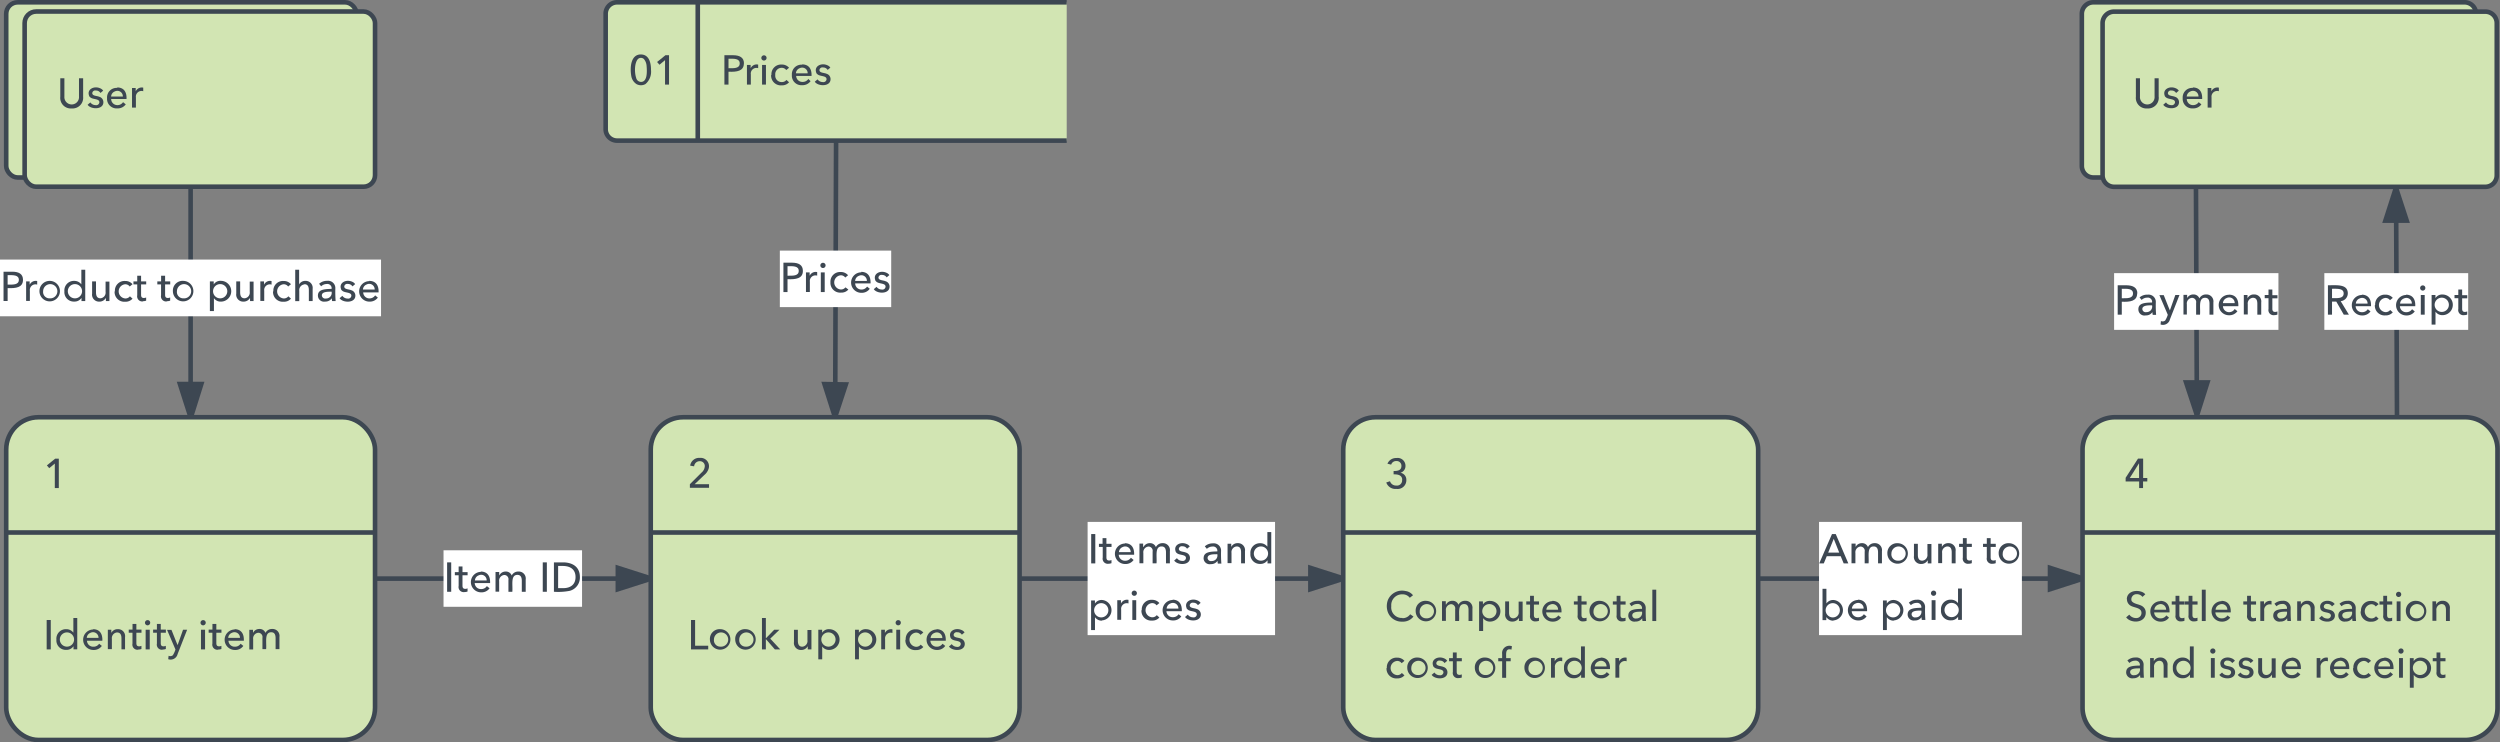 <svg id="Layer_1" data-name="Layer 1" xmlns="http://www.w3.org/2000/svg" viewBox="0 0 488.02 144.9"><rect x="0" y="0" width="488.02" height="144.9" fill="#808080" stroke="none"/><defs><style>.cls-1{fill:#d2e5b3;}.cls-2{fill:none;stroke:#3d4752;stroke-miterlimit:10;stroke-width:0.9px;}.cls-3{fill:#3d4752;}.cls-4{fill:#fff;}</style></defs><title>data-flow-diagram-1</title><rect class="cls-1" x="1.21" y="0.45" width="68.4" height="34.2" rx="2.25" ry="2.25"/><rect class="cls-2" x="1.21" y="0.45" width="68.4" height="34.2" rx="2.25" ry="2.25"/><rect class="cls-1" x="4.81" y="2.25" width="68.4" height="34.2" rx="2.25" ry="2.25"/><rect class="cls-2" x="4.81" y="2.25" width="68.4" height="34.2" rx="2.25" ry="2.25"/><path class="cls-3" d="M19,21.38a2.08,2.08,0,0,1-2.23,2.27,2.06,2.06,0,0,1-2.23-2.27V17.76h0.8v3.56a1.43,1.43,0,1,0,2.85,0V17.76H19v3.61" transform="translate(-2.77 -2.48)"/><path class="cls-3" d="M20.17,21.18c-0.5-1.26.95-2,2.14-1.47a1.3,1.3,0,0,1,.6.47l-0.53.45a1,1,0,0,0-.89-0.48,0.58,0.58,0,0,0-.71.5c0,0.59.92,0.51,1.39,0.73a1.08,1.08,0,0,1,.78,1c0.06,1.56-2.45,1.51-3.08.55l0.54-.46a1.24,1.24,0,0,0,1,.53,0.62,0.62,0,0,0,.76-0.56c0-.73-1.27-0.51-1.76-0.95a0.84,0.84,0,0,1-.26-0.3" transform="translate(-2.77 -2.48)"/><path class="cls-3" d="M25.63,19.55c1.3,0,1.9.87,1.84,2.25h-3A1.2,1.2,0,0,0,25.67,23a1.28,1.28,0,0,0,1.12-.58l0.53,0.43a1.92,1.92,0,0,1-1.65.79,1.86,1.86,0,0,1-2-2,1.86,1.86,0,0,1,2-2m1.08,1.68a1.07,1.07,0,0,0-1.54-1,1.12,1.12,0,0,0-.75,1h2.28Z" transform="translate(-2.77 -2.48)"/><path class="cls-3" d="M28.54,23.5c0-1.28,0-2.61,0-3.84h0.72c0,0.16,0,.48,0,0.65h0a1.3,1.3,0,0,1,1.47-.72l0,0.7a1.1,1.1,0,0,0-1.43,1.19v2H28.54" transform="translate(-2.77 -2.48)"/><line class="cls-2" x1="37.21" y1="36.45" x2="37.21" y2="81.45"/><path class="cls-3" d="M40.43,38.93h0Z" transform="translate(-2.77 -2.48)"/><polygon class="cls-3" points="37.22 81.45 35.15 75.02 39.28 75.02 37.22 81.45"/><path class="cls-3" d="M38.5,77.95L40,82.49l1.49-4.54h-3Zm2,6h-1L37.28,77h5.4Z" transform="translate(-2.77 -2.48)"/><rect class="cls-4" y="50.67" width="74.38" height="11.07"/><path class="cls-3" d="M6.45,57.11c0-1-1.15-.92-2.19-0.92v1.85c1,0,2.19.09,2.19-.94m0.81,0c0,1.51-1.39,1.69-3,1.62v2.52H3.46V55.52H5.21C6.4,55.53,7.26,55.93,7.26,57.11Z" transform="translate(-2.77 -2.48)"/><path class="cls-3" d="M7.87,61.25c0-1.28,0-2.61,0-3.84H8.56c0,0.16,0,.48,0,0.65h0a1.3,1.3,0,0,1,1.47-.72l0,0.7a1.1,1.1,0,0,0-1.43,1.19v2H7.87" transform="translate(-2.77 -2.48)"/><path class="cls-3" d="M12.47,60.72a1.39,1.39,0,1,0-1.28-1.39,1.24,1.24,0,0,0,1.28,1.39m0-3.41a2,2,0,1,1,0,4A2,2,0,1,1,12.47,57.31Z" transform="translate(-2.77 -2.48)"/><path class="cls-3" d="M17.4,57.94a1.39,1.39,0,0,0,0,2.78,1.39,1.39,0,0,0,0-2.78m-0.14-.63a1.7,1.7,0,0,1,1.39.68V55.13h0.76v6.12H18.67a3.73,3.73,0,0,0,0-.61,1.6,1.6,0,0,1-1.39.71,1.84,1.84,0,0,1-1.94-2A1.86,1.86,0,0,1,17.26,57.31Z" transform="translate(-2.77 -2.48)"/><path class="cls-3" d="M24.13,57.41c0,1.28,0,2.61,0,3.84H23.44c0-.16,0-0.49,0-0.63a1.41,1.41,0,0,1-1.26.74,1.36,1.36,0,0,1-1.43-1.56V57.41h0.76v2.12c0,0.68.19,1.18,0.87,1.18a1.11,1.11,0,0,0,1-1.26v-2h0.76" transform="translate(-2.77 -2.48)"/><path class="cls-3" d="M25.2,59.33a1.88,1.88,0,0,1,2-2,1.82,1.82,0,0,1,1.44.63l-0.55.45a1.05,1.05,0,0,0-.88-0.44,1.39,1.39,0,0,0,0,2.77,1.1,1.1,0,0,0,.92-0.42l0.51,0.46a1.77,1.77,0,0,1-1.43.6,1.9,1.9,0,0,1-2.07-2" transform="translate(-2.77 -2.48)"/><path class="cls-3" d="M30.68,61.32a1,1,0,0,1-1.12-1.2V58H28.82V57.41h0.74v-1.1h0.75v1.1h1V58h-1v2c0,0.44.13,0.64,0.54,0.65a1.09,1.09,0,0,0,.45-0.1l0,0.62a1.94,1.94,0,0,1-.65.11" transform="translate(-2.77 -2.48)"/><path class="cls-3" d="M35.33,61.32a1,1,0,0,1-1.12-1.2V58H33.48V57.41h0.74v-1.1H35v1.1h1V58H35v2c0,0.44.13,0.64,0.54,0.65a1.09,1.09,0,0,0,.45-0.1l0,0.62a1.94,1.94,0,0,1-.65.11" transform="translate(-2.77 -2.48)"/><path class="cls-3" d="M38.59,60.72a1.39,1.39,0,1,0-1.28-1.39,1.24,1.24,0,0,0,1.28,1.39m0-3.41a2,2,0,1,1-2.07,2A1.9,1.9,0,0,1,38.59,57.31Z" transform="translate(-2.77 -2.48)"/><path class="cls-3" d="M45.75,60.72a1.39,1.39,0,0,0,0-2.78,1.39,1.39,0,0,0,0,2.78m0.13,0.64a1.59,1.59,0,0,1-1.35-.68h0V63.2H43.74V57.41h0.75V58h0a1.54,1.54,0,0,1,1.39-.7A2,2,0,0,1,45.88,61.36Z" transform="translate(-2.77 -2.48)"/><path class="cls-3" d="M52.27,57.41c0,1.28,0,2.61,0,3.84H51.58c0-.16,0-0.49,0-0.63a1.41,1.41,0,0,1-1.26.74,1.36,1.36,0,0,1-1.43-1.56V57.41h0.76v2.12c0,0.68.19,1.18,0.87,1.18a1.11,1.11,0,0,0,1-1.26v-2h0.76" transform="translate(-2.77 -2.48)"/><path class="cls-3" d="M53.59,61.25c0-1.28,0-2.61,0-3.84h0.72c0,0.16,0,.48,0,0.65h0a1.3,1.3,0,0,1,1.47-.72l0,0.7a1.1,1.1,0,0,0-1.43,1.19v2H53.59" transform="translate(-2.77 -2.48)"/><path class="cls-3" d="M56.13,59.33a1.88,1.88,0,0,1,2-2,1.82,1.82,0,0,1,1.44.63l-0.55.45a1.05,1.05,0,0,0-.88-0.44,1.39,1.39,0,0,0,0,2.77,1.1,1.1,0,0,0,.92-0.42l0.51,0.46a1.77,1.77,0,0,1-1.43.6,1.9,1.9,0,0,1-2.07-2" transform="translate(-2.77 -2.48)"/><path class="cls-3" d="M62.19,58a1.12,1.12,0,0,0-1,1.26v2H60.4V55.13h0.76c0,0.95,0,1.94,0,2.87a1.35,1.35,0,0,1,1.21-.69,1.37,1.37,0,0,1,1.43,1.56v2.38H63.06V59.13c0-.67-0.19-1.17-0.87-1.17" transform="translate(-2.77 -2.48)"/><path class="cls-3" d="M66.39,60.75a1.09,1.09,0,0,0,1.11-1.33c-0.83,0-1.9,0-1.9.73a0.65,0.65,0,0,0,.79.6m-1.56-.58c0-1.24,1.4-1.26,2.67-1.3a0.83,0.83,0,0,0-.95-0.95,1.6,1.6,0,0,0-1.09.45l-0.4-.49a2.26,2.26,0,0,1,1.57-.58,1.42,1.42,0,0,1,1.6,1.51,23.93,23.93,0,0,0,.06,2.44H67.6a2.56,2.56,0,0,1-.06-0.55h0a1.47,1.47,0,0,1-1.29.65A1.19,1.19,0,0,1,64.83,60.17Z" transform="translate(-2.77 -2.48)"/><path class="cls-3" d="M69.36,58.94c-0.5-1.26.95-2,2.14-1.47a1.3,1.3,0,0,1,.6.47l-0.53.45a1,1,0,0,0-.89-0.48,0.58,0.58,0,0,0-.71.5c0,0.59.92,0.51,1.39,0.73a1.08,1.08,0,0,1,.78,1c0.06,1.56-2.45,1.51-3.08.55l0.54-.46a1.24,1.24,0,0,0,1,.53,0.62,0.62,0,0,0,.76-0.56c0-.73-1.27-0.51-1.76-0.95a0.84,0.84,0,0,1-.26-0.3" transform="translate(-2.77 -2.48)"/><path class="cls-3" d="M74.83,57.31c1.3,0,1.9.87,1.84,2.25h-3a1.2,1.2,0,0,0,1.25,1.17A1.28,1.28,0,0,0,76,60.14l0.53,0.43a1.92,1.92,0,0,1-1.65.79,2,2,0,0,1,0-4M75.91,59a1.07,1.07,0,0,0-1.54-1,1.12,1.12,0,0,0-.75,1h2.28Z" transform="translate(-2.77 -2.48)"/><rect class="cls-1" x="1.21" y="81.45" width="72" height="63" rx="6.3" ry="6.3"/><rect class="cls-2" x="1.21" y="81.45" width="72" height="63" rx="6.3" ry="6.3"/><line class="cls-2" x1="1.21" y1="103.95" x2="73.21" y2="103.95"/><polyline class="cls-3" points="11.48 95.27 10.7 95.27 10.7 92.88 10.7 90.49 9.61 91.39 9.15 90.85 10.78 89.53 11.48 89.53 11.48 92.4 11.48 95.27"/><polyline class="cls-3" points="9.91 126.77 9.11 126.77 9.11 123.9 9.11 121.03 9.91 121.03 9.91 123.9 9.91 126.77"/><path class="cls-3" d="M15.84,125.93a1.39,1.39,0,0,0,0,2.78,1.39,1.39,0,0,0,0-2.78m-0.14-.63a1.7,1.7,0,0,1,1.39.68v-2.86h0.76v6.12H17.11a3.73,3.73,0,0,0,0-.61,1.6,1.6,0,0,1-1.39.71,1.84,1.84,0,0,1-1.94-2A1.86,1.86,0,0,1,15.7,125.3Z" transform="translate(-2.77 -2.48)"/><path class="cls-3" d="M20.91,125.3c1.3,0,1.9.87,1.84,2.25h-3a1.2,1.2,0,0,0,1.25,1.17,1.28,1.28,0,0,0,1.12-.58l0.53,0.43a1.92,1.92,0,0,1-1.65.79,2,2,0,0,1,0-4M22,127a1.07,1.07,0,0,0-1.54-1,1.12,1.12,0,0,0-.75,1H22Z" transform="translate(-2.77 -2.48)"/><path class="cls-3" d="M23.82,129.25c0-1.28,0-2.61,0-3.84H24.5c0,0.16,0,.45,0,0.63h0a1.34,1.34,0,0,1,1.25-.74,1.36,1.36,0,0,1,1.43,1.56v2.38H26.48v-2.13c0-.68-0.19-1.17-0.87-1.17a1.11,1.11,0,0,0-1,1.26v2H23.82" transform="translate(-2.77 -2.48)"/><path class="cls-3" d="M29.75,129.31a1,1,0,0,1-1.12-1.2V126H27.9v-0.62h0.74v-1.1h0.75v1.1h1V126h-1v2c0,0.44.13,0.64,0.54,0.65a1.09,1.09,0,0,0,.45-0.1l0,0.62a1.94,1.94,0,0,1-.65.11" transform="translate(-2.77 -2.48)"/><path class="cls-3" d="M31.58,123.53a0.5,0.5,0,0,1,.51.49,0.51,0.51,0,1,1-.51-0.49M32,129.25H31.2v-3.84H32v3.84Z" transform="translate(-2.77 -2.48)"/><path class="cls-3" d="M34.52,129.31a1,1,0,0,1-1.12-1.2V126H32.66v-0.62H33.4v-1.1h0.75v1.1h1V126h-1v2c0,0.44.13,0.64,0.54,0.65a1.09,1.09,0,0,0,.45-0.1l0,0.62a1.94,1.94,0,0,1-.65.11" transform="translate(-2.77 -2.48)"/><path class="cls-3" d="M36.23,125.41c0.41,1,.78,2,1.21,3l1.06-3H39.3l-1.86,4.75a1.4,1.4,0,0,1-1.83,1l0.07-.67a0.79,0.79,0,0,0,.83-0.1,4.73,4.73,0,0,0,.51-1.12l-1.64-3.84h0.85" transform="translate(-2.77 -2.48)"/><path class="cls-3" d="M42.42,123.53a0.5,0.5,0,0,1,.51.49,0.51,0.51,0,1,1-.51-0.49m0.38,5.72H42v-3.84H42.8v3.84Z" transform="translate(-2.77 -2.48)"/><path class="cls-3" d="M45.35,129.31a1,1,0,0,1-1.12-1.2V126H43.5v-0.62h0.74v-1.1H45v1.1h1V126H45v2c0,0.44.13,0.64,0.54,0.65a1.09,1.09,0,0,0,.45-0.1l0,0.62a1.94,1.94,0,0,1-.65.11" transform="translate(-2.77 -2.48)"/><path class="cls-3" d="M48.53,125.3c1.3,0,1.9.87,1.84,2.25h-3a1.2,1.2,0,0,0,1.25,1.17,1.28,1.28,0,0,0,1.12-.58l0.53,0.43a1.92,1.92,0,0,1-1.65.79,2,2,0,0,1,0-4M49.61,127a1.07,1.07,0,0,0-1.54-1,1.12,1.12,0,0,0-.75,1h2.28Z" transform="translate(-2.77 -2.48)"/><path class="cls-3" d="M52.18,126a1.34,1.34,0,0,1,1.22-.74,1.2,1.2,0,0,1,1.19.77,1.41,1.41,0,0,1,1.3-.77,1.36,1.36,0,0,1,1.43,1.56v2.38H56.57v-2.13c0-.66-0.19-1.17-0.85-1.17-1.39,0-.87,2-1,3.3H54V127a0.83,0.83,0,0,0-.81-1,1.11,1.11,0,0,0-1,1.26v2H51.44c0-1.28,0-2.61,0-3.84h0.72c0,0.16,0,.45,0,0.63h0" transform="translate(-2.77 -2.48)"/><line class="cls-2" x1="73.21" y1="112.95" x2="127.03" y2="112.95"/><polygon class="cls-3" points="73.22 113.4 73.22 113.4 73.22 112.5 73.22 113.4"/><polygon class="cls-3" points="127.03 112.95 120.6 115.02 120.6 110.88 127.03 112.95"/><path class="cls-3" d="M123.82,116.92l4.5-1.49-4.5-1.48v3Zm6-2v1l-6.89,2.2v-5.4Z" transform="translate(-2.77 -2.48)"/><rect class="cls-4" x="86.58" y="107.42" width="27.04" height="11.03"/><polyline class="cls-3" points="88.08 115.52 87.28 115.52 87.28 112.65 87.28 109.78 88.08 109.78 88.08 112.65 88.08 115.52"/><path class="cls-3" d="M93.42,118.06a1,1,0,0,1-1.12-1.2v-2.08H91.56v-0.62H92.3v-1.1h0.75v1.1h1v0.62h-1v2c0,0.44.13,0.64,0.54,0.65a1.09,1.09,0,0,0,.45-0.1l0,0.62a1.94,1.94,0,0,1-.65.11" transform="translate(-2.77 -2.48)"/><path class="cls-3" d="M96.6,114.05c1.3,0,1.9.87,1.84,2.25h-3a1.2,1.2,0,0,0,1.25,1.17,1.28,1.28,0,0,0,1.12-.58l0.53,0.43a1.92,1.92,0,0,1-1.65.79,2,2,0,0,1,0-4m1.08,1.68a1.07,1.07,0,0,0-1.54-1,1.12,1.12,0,0,0-.75,1h2.28Z" transform="translate(-2.77 -2.48)"/><path class="cls-3" d="M100.25,114.79a1.34,1.34,0,0,1,1.22-.74,1.2,1.2,0,0,1,1.19.77,1.41,1.41,0,0,1,1.3-.77,1.36,1.36,0,0,1,1.43,1.56V118h-0.76v-2.13c0-.66-0.19-1.17-0.85-1.17-1.39,0-.87,2-1,3.3h-0.76v-2.28a0.83,0.83,0,0,0-.81-1,1.11,1.11,0,0,0-1,1.26v2H99.5c0-1.28,0-2.61,0-3.84h0.72c0,0.16,0,.45,0,0.63h0" transform="translate(-2.77 -2.48)"/><polyline class="cls-3" points="106.75 115.52 105.95 115.52 105.95 112.65 105.95 109.78 106.75 109.78 106.75 112.65 106.75 115.52"/><path class="cls-3" d="M115.12,115.13c0-1.46-.95-2.13-2.4-2.17h-1v4.33h1c1.44,0,2.4-.72,2.4-2.16m-2.24-2.87c1.84,0.09,3.09,1,3.09,2.87a2.67,2.67,0,0,1-2,2.69,12,12,0,0,1-3.07.18v-5.73h2Z" transform="translate(-2.77 -2.48)"/><rect class="cls-1" x="127.03" y="81.45" width="72" height="63" rx="6.3" ry="6.3"/><rect class="cls-2" x="127.03" y="81.45" width="72" height="63" rx="6.3" ry="6.3"/><line class="cls-2" x1="127.03" y1="103.95" x2="199.03" y2="103.95"/><path class="cls-3" d="M139.34,91.87A1.63,1.63,0,0,1,141.09,94a2.64,2.64,0,0,1-.85,1.22L138.37,97h2.81v0.7h-3.74V97l2.28-2.27a1.75,1.75,0,0,0,.63-1.22,0.94,0.94,0,0,0-1-1,1.08,1.08,0,0,0-1.08,1l-0.77-.13a1.76,1.76,0,0,1,1.85-1.52" transform="translate(-2.77 -2.48)"/><polyline class="cls-3" points="135.69 126.05 138.25 126.05 138.25 126.41 138.25 126.77 134.89 126.77 134.89 123.9 134.89 121.03 135.69 121.03 135.69 123.54 135.69 126.05"/><path class="cls-3" d="M143.42,128.71a1.39,1.39,0,1,0-1.28-1.39,1.24,1.24,0,0,0,1.28,1.39m0-3.41a2,2,0,1,1-2.07,2A1.9,1.9,0,0,1,143.42,125.3Z" transform="translate(-2.77 -2.48)"/><path class="cls-3" d="M148.36,128.71a1.39,1.39,0,1,0-1.28-1.39,1.24,1.24,0,0,0,1.28,1.39m0-3.41a2,2,0,1,1-2.07,2A1.9,1.9,0,0,1,148.36,125.3Z" transform="translate(-2.77 -2.48)"/><polyline class="cls-3" points="149.5 124.59 149.52 124.59 151.13 122.93 152.16 122.93 150.36 124.67 152.31 126.77 151.26 126.77 149.52 124.77 149.5 124.77 149.5 125.77 149.5 126.77 148.74 126.77 148.74 123.7 148.74 120.64 149.5 120.64 149.5 122.62 149.5 124.59"/><path class="cls-3" d="M161.17,125.41c0,1.28,0,2.61,0,3.84h-0.72c0-.16,0-0.49,0-0.63a1.41,1.41,0,0,1-1.26.74,1.36,1.36,0,0,1-1.43-1.56v-2.38h0.76v2.12c0,0.68.19,1.18,0.87,1.18a1.11,1.11,0,0,0,1-1.26v-2h0.76" transform="translate(-2.77 -2.48)"/><path class="cls-3" d="M164.49,128.71a1.39,1.39,0,0,0,0-2.78,1.39,1.39,0,0,0,0,2.78m0.13,0.64a1.59,1.59,0,0,1-1.35-.68h0v2.52h-0.76v-5.78h0.75V126h0a1.54,1.54,0,0,1,1.39-.7A2,2,0,0,1,164.62,129.35Z" transform="translate(-2.77 -2.48)"/><path class="cls-3" d="M171.66,128.71a1.39,1.39,0,0,0,0-2.78,1.39,1.39,0,0,0,0,2.78m0.13,0.64a1.59,1.59,0,0,1-1.35-.68h0v2.52h-0.76v-5.78h0.75V126h0a1.54,1.54,0,0,1,1.39-.7A2,2,0,0,1,171.79,129.35Z" transform="translate(-2.77 -2.48)"/><path class="cls-3" d="M174.79,129.25c0-1.28,0-2.61,0-3.84h0.72c0,0.16,0,.48,0,0.65h0a1.3,1.3,0,0,1,1.47-.72l0,0.7a1.1,1.1,0,0,0-1.43,1.19v2h-0.76" transform="translate(-2.77 -2.48)"/><path class="cls-3" d="M178.11,123.53a0.5,0.5,0,0,1,.51.49,0.51,0.51,0,1,1-.51-0.49m0.38,5.72h-0.76v-3.84h0.76v3.84Z" transform="translate(-2.77 -2.48)"/><path class="cls-3" d="M179.57,127.33a1.88,1.88,0,0,1,2-2,1.82,1.82,0,0,1,1.44.63l-0.55.45a1.05,1.05,0,0,0-.88-0.44,1.39,1.39,0,0,0,0,2.77,1.1,1.1,0,0,0,.92-0.42l0.51,0.46a1.77,1.77,0,0,1-1.43.6,1.9,1.9,0,0,1-2.07-2" transform="translate(-2.77 -2.48)"/><path class="cls-3" d="M185.55,125.3c1.3,0,1.9.87,1.84,2.25h-3a1.2,1.2,0,0,0,1.25,1.17,1.28,1.28,0,0,0,1.12-.58l0.53,0.43a1.92,1.92,0,0,1-1.65.79,2,2,0,0,1,0-4m1.08,1.68a1.07,1.07,0,0,0-1.54-1,1.12,1.12,0,0,0-.75,1h2.28Z" transform="translate(-2.77 -2.48)"/><path class="cls-3" d="M188.32,126.93c-0.5-1.26.95-2,2.14-1.47a1.3,1.3,0,0,1,.6.47l-0.53.45a1,1,0,0,0-.89-0.48,0.58,0.58,0,0,0-.71.5c0,0.59.92,0.51,1.39,0.73a1.08,1.08,0,0,1,.78,1c0.06,1.56-2.45,1.51-3.08.55l0.54-.46a1.24,1.24,0,0,0,1,.53,0.62,0.62,0,0,0,.76-0.56c0-.73-1.27-0.51-1.76-0.95a0.84,0.84,0,0,1-.26-0.3" transform="translate(-2.77 -2.48)"/><line class="cls-2" x1="163.21" y1="27.45" x2="163.03" y2="81.45"/><path class="cls-3" d="M166.43,28.58v1.35h-0.9V28.58h0.9Zm0,1.35h0Z" transform="translate(-2.77 -2.48)"/><polygon class="cls-3" points="165.15 75.06 163.03 81.45 160.97 75.02 165.15 75.06"/><path class="cls-3" d="M165.8,82.49l1.48-4.54h-2.92Zm2.7-5.4-2.25,6.84h-0.95L163.1,77Z" transform="translate(-2.77 -2.48)"/><rect class="cls-4" x="152.23" y="48.92" width="21.74" height="11.03"/><path class="cls-3" d="M158.69,55.36c0-1-1.15-.92-2.19-0.92V56.3c1,0,2.19.09,2.19-.94m0.81,0c0,1.51-1.39,1.69-3,1.62V59.5h-0.8V53.76h1.75C158.64,53.78,159.5,54.18,159.5,55.36Z" transform="translate(-2.77 -2.48)"/><path class="cls-3" d="M160.1,59.5c0-1.28,0-2.61,0-3.84h0.72c0,0.16,0,.48,0,0.65h0a1.3,1.3,0,0,1,1.47-.72l0,0.7a1.1,1.1,0,0,0-1.43,1.19v2H160.1" transform="translate(-2.77 -2.48)"/><path class="cls-3" d="M163.42,53.78a0.5,0.5,0,0,1,.51.49,0.51,0.51,0,1,1-.51-0.49m0.38,5.72H163V55.66h0.76V59.5Z" transform="translate(-2.77 -2.48)"/><path class="cls-3" d="M164.88,57.58a1.88,1.88,0,0,1,2-2,1.82,1.82,0,0,1,1.44.63l-0.55.45a1.05,1.05,0,0,0-.88-0.44,1.39,1.39,0,0,0,0,2.77,1.1,1.1,0,0,0,.92-0.42L168.38,59a1.77,1.77,0,0,1-1.43.6,1.9,1.9,0,0,1-2.07-2" transform="translate(-2.77 -2.48)"/><path class="cls-3" d="M170.87,55.55c1.3,0,1.9.87,1.84,2.25h-3A1.2,1.2,0,0,0,170.91,59a1.28,1.28,0,0,0,1.12-.58l0.53,0.43a1.92,1.92,0,0,1-1.65.79,2,2,0,0,1,0-4m1.08,1.68a1.07,1.07,0,0,0-1.54-1,1.12,1.12,0,0,0-.75,1h2.28Z" transform="translate(-2.77 -2.48)"/><path class="cls-3" d="M173.64,57.18c-0.5-1.26.95-2,2.14-1.47a1.3,1.3,0,0,1,.6.47l-0.53.45a1,1,0,0,0-.89-0.48,0.58,0.58,0,0,0-.71.5c0,0.59.92,0.51,1.39,0.73a1.08,1.08,0,0,1,.78,1c0.06,1.56-2.45,1.51-3.08.55l0.54-.46a1.24,1.24,0,0,0,1,.53,0.62,0.62,0,0,0,.76-0.56c0-.73-1.27-0.51-1.76-0.95a0.84,0.84,0,0,1-.26-0.3" transform="translate(-2.77 -2.48)"/><path class="cls-1" d="M211,2.93H123.23A2.23,2.23,0,0,0,121,5.18v22.5a2.23,2.23,0,0,0,2.25,2.25H211" transform="translate(-2.77 -2.48)"/><path class="cls-2" d="M211,2.93H123.23A2.23,2.23,0,0,0,121,5.18v22.5a2.23,2.23,0,0,0,2.25,2.25H211" transform="translate(-2.77 -2.48)"/><line class="cls-2" x1="136.21" y1="0.45" x2="136.21" y2="27.45"/><path class="cls-3" d="M128.46,14a0.85,0.85,0,0,0-1.15,0c-0.68.71-.72,2.57-0.36,3.66a1,1,0,0,0,.94.81c1.22,0,1.21-1.83,1.1-3.13a2.3,2.3,0,0,0-.53-1.34M126,17.31c-0.32-1.88,0-4.2,1.85-4.2,1.53,0,2,1.43,2,3a3.17,3.17,0,0,1-1.08,2.78,1.79,1.79,0,0,1-1.76,0A2.3,2.3,0,0,1,126,17.31Z" transform="translate(-2.77 -2.48)"/><polyline class="cls-3" points="130.6 16.52 129.82 16.52 129.82 14.13 129.82 11.74 128.73 12.64 128.27 12.1 129.9 10.78 130.6 10.78 130.6 13.65 130.6 16.52"/><path class="cls-3" d="M147.17,14.86c0-1-1.15-.92-2.19-0.92V15.8c1,0,2.19.09,2.19-.94m0.81,0c0,1.51-1.39,1.69-3,1.62V19h-0.8V13.26h1.75C147.12,13.28,148,13.68,148,14.86Z" transform="translate(-2.77 -2.48)"/><path class="cls-3" d="M148.58,19c0-1.28,0-2.61,0-3.84h0.72c0,0.16,0,.48,0,0.65h0a1.3,1.3,0,0,1,1.47-.72l0,0.7A1.1,1.1,0,0,0,149.34,17v2h-0.76" transform="translate(-2.77 -2.48)"/><path class="cls-3" d="M151.9,13.28a0.5,0.5,0,0,1,.51.49,0.51,0.51,0,1,1-.51-0.49M152.29,19h-0.76V15.16h0.76V19Z" transform="translate(-2.77 -2.48)"/><path class="cls-3" d="M153.36,17.08a1.88,1.88,0,0,1,2-2,1.82,1.82,0,0,1,1.44.63l-0.55.45a1.05,1.05,0,0,0-.88-0.44,1.24,1.24,0,0,0-1.26,1.39,1.24,1.24,0,0,0,1.26,1.39,1.1,1.1,0,0,0,.92-0.42l0.51,0.46a1.77,1.77,0,0,1-1.43.6,1.9,1.9,0,0,1-2.07-2" transform="translate(-2.77 -2.48)"/><path class="cls-3" d="M159.35,15.05c1.3,0,1.9.87,1.84,2.25h-3a1.2,1.2,0,0,0,1.25,1.17,1.28,1.28,0,0,0,1.12-.58L161,18.32a1.92,1.92,0,0,1-1.65.79,1.86,1.86,0,0,1-2-2,1.86,1.86,0,0,1,2-2m1.08,1.68a1.07,1.07,0,0,0-1.54-1,1.12,1.12,0,0,0-.75,1h2.28Z" transform="translate(-2.77 -2.48)"/><path class="cls-3" d="M162.12,16.68c-0.5-1.26.95-2,2.14-1.47a1.3,1.3,0,0,1,.6.47l-0.53.45a1,1,0,0,0-.89-0.48,0.58,0.58,0,0,0-.71.5c0,0.59.92,0.51,1.39,0.73a1.08,1.08,0,0,1,.78,1c0.06,1.56-2.45,1.51-3.08.55l0.54-.46a1.24,1.24,0,0,0,1,.53,0.62,0.62,0,0,0,.76-0.56c0-.73-1.27-0.51-1.76-0.95a0.84,0.84,0,0,1-.26-0.3" transform="translate(-2.77 -2.48)"/><line class="cls-2" x1="199.03" y1="112.95" x2="262.21" y2="112.95"/><polygon class="cls-3" points="199.03 113.4 199.03 113.4 199.03 112.5 199.03 113.4"/><polygon class="cls-3" points="262.21 112.95 255.78 115.02 255.78 110.88 262.21 112.95"/><path class="cls-3" d="M259,116.92l4.54-1.49L259,113.95v3Zm6-2v1l-6.88,2.2v-5.4Z" transform="translate(-2.77 -2.48)"/><rect class="cls-4" x="212.31" y="101.88" width="36.59" height="22.1"/><polyline class="cls-3" points="213.81 109.98 213.01 109.98 213.01 107.11 213.01 104.25 213.81 104.25 213.81 107.11 213.81 109.98"/><path class="cls-3" d="M219.15,112.53a1,1,0,0,1-1.12-1.2v-2.08h-0.74v-0.62H218v-1.1h0.75v1.1h1v0.62h-1v2c0,0.44.13,0.64,0.54,0.65a1.09,1.09,0,0,0,.45-0.1l0,0.62a1.94,1.94,0,0,1-.65.11" transform="translate(-2.77 -2.48)"/><path class="cls-3" d="M222.32,108.52c1.3,0,1.9.87,1.84,2.25h-3a1.2,1.2,0,0,0,1.25,1.17,1.28,1.28,0,0,0,1.12-.58l0.53,0.43a1.92,1.92,0,0,1-1.65.79,2,2,0,0,1,0-4m1.08,1.68a1.07,1.07,0,0,0-1.54-1,1.12,1.12,0,0,0-.75,1h2.28Z" transform="translate(-2.77 -2.48)"/><path class="cls-3" d="M226,109.25a1.34,1.34,0,0,1,1.22-.74,1.2,1.2,0,0,1,1.19.77,1.41,1.41,0,0,1,1.3-.77,1.36,1.36,0,0,1,1.43,1.56v2.38h-0.76v-2.13c0-.66-0.19-1.17-0.85-1.17-1.39,0-.87,2-1,3.3h-0.76v-2.28a0.83,0.83,0,0,0-.81-1,1.11,1.11,0,0,0-1,1.26v2h-0.76c0-1.28,0-2.61,0-3.84h0.72c0,0.16,0,.45,0,0.63h0" transform="translate(-2.77 -2.48)"/><path class="cls-3" d="M232.28,110.15c-0.5-1.26.95-2,2.14-1.47a1.3,1.3,0,0,1,.6.47l-0.53.45a1,1,0,0,0-.89-0.48,0.58,0.58,0,0,0-.71.5c0,0.59.92,0.51,1.39,0.73a1.08,1.08,0,0,1,.78,1c0.06,1.56-2.45,1.51-3.08.55l0.54-.46a1.24,1.24,0,0,0,1,.53,0.62,0.62,0,0,0,.76-0.56c0-.73-1.27-0.51-1.76-0.95a0.84,0.84,0,0,1-.26-0.3" transform="translate(-2.77 -2.48)"/><path class="cls-3" d="M239.29,112a1.09,1.09,0,0,0,1.11-1.33c-0.83,0-1.9,0-1.9.73a0.65,0.65,0,0,0,.79.6m-1.56-.58c0-1.24,1.4-1.26,2.67-1.3a0.83,0.83,0,0,0-.95-0.95,1.6,1.6,0,0,0-1.09.45l-0.4-.49a2.26,2.26,0,0,1,1.57-.58,1.42,1.42,0,0,1,1.6,1.51,23.92,23.92,0,0,0,.06,2.44h-0.69a2.56,2.56,0,0,1-.06-0.55h0a1.47,1.47,0,0,1-1.29.65A1.19,1.19,0,0,1,237.72,111.38Z" transform="translate(-2.77 -2.48)"/><path class="cls-3" d="M242.4,112.46c0-1.28,0-2.61,0-3.84h0.72c0,0.16,0,.45,0,0.63h0a1.34,1.34,0,0,1,1.25-.74,1.36,1.36,0,0,1,1.43,1.56v2.38h-0.76v-2.13c0-.68-0.19-1.17-0.87-1.17a1.11,1.11,0,0,0-1,1.26v2H242.4" transform="translate(-2.77 -2.48)"/><path class="cls-3" d="M248.92,109.15a1.39,1.39,0,0,0,0,2.78,1.39,1.39,0,0,0,0-2.78m-0.14-.63a1.7,1.7,0,0,1,1.39.68v-2.86h0.76v6.12h-0.74a3.73,3.73,0,0,0,0-.61,1.6,1.6,0,0,1-1.39.71,1.84,1.84,0,0,1-1.94-2A1.86,1.86,0,0,1,248.78,108.52Z" transform="translate(-2.77 -2.48)"/><path class="cls-3" d="M217.74,123a1.39,1.39,0,0,0,0-2.78,1.39,1.39,0,0,0,0,2.78m0.13,0.64a1.59,1.59,0,0,1-1.35-.68h0v2.52h-0.76v-5.78h0.75v0.6h0a1.54,1.54,0,0,1,1.39-.7A2,2,0,0,1,217.87,123.59Z" transform="translate(-2.77 -2.48)"/><path class="cls-3" d="M220.87,123.49c0-1.28,0-2.61,0-3.84h0.72c0,0.16,0,.48,0,0.65h0a1.3,1.3,0,0,1,1.47-.72l0,0.7a1.1,1.1,0,0,0-1.43,1.19v2h-0.76" transform="translate(-2.77 -2.48)"/><path class="cls-3" d="M224.19,117.77a0.5,0.5,0,0,1,.51.49,0.51,0.51,0,1,1-.51-0.49m0.38,5.72h-0.76v-3.84h0.76v3.84Z" transform="translate(-2.77 -2.48)"/><path class="cls-3" d="M225.65,121.57a1.88,1.88,0,0,1,2-2,1.82,1.82,0,0,1,1.44.63l-0.55.45a1.05,1.05,0,0,0-.88-0.44,1.39,1.39,0,0,0,0,2.77,1.1,1.1,0,0,0,.92-0.42l0.51,0.46a1.77,1.77,0,0,1-1.43.6,1.9,1.9,0,0,1-2.07-2" transform="translate(-2.77 -2.48)"/><path class="cls-3" d="M231.63,119.54c1.3,0,1.9.87,1.84,2.25h-3a1.2,1.2,0,0,0,1.25,1.17,1.28,1.28,0,0,0,1.12-.58l0.53,0.43a1.92,1.92,0,0,1-1.65.79,2,2,0,0,1,0-4m1.08,1.68a1.07,1.07,0,0,0-1.54-1,1.12,1.12,0,0,0-.75,1h2.28Z" transform="translate(-2.77 -2.48)"/><path class="cls-3" d="M234.4,121.17c-0.5-1.26.95-2,2.14-1.47a1.3,1.3,0,0,1,.6.47l-0.53.45a1,1,0,0,0-.89-0.48,0.58,0.58,0,0,0-.71.5c0,0.59.92,0.51,1.39,0.73a1.08,1.08,0,0,1,.78,1c0.06,1.56-2.45,1.51-3.08.55l0.54-.46a1.24,1.24,0,0,0,1,.53,0.62,0.62,0,0,0,.76-0.56c0-.73-1.27-0.51-1.76-0.95a0.84,0.84,0,0,1-.26-0.3" transform="translate(-2.77 -2.48)"/><rect class="cls-1" x="262.21" y="81.45" width="81" height="63" rx="6.3" ry="6.3"/><rect class="cls-2" x="262.21" y="81.45" width="81" height="63" rx="6.3" ry="6.3"/><line class="cls-2" x1="262.21" y1="103.95" x2="343.21" y2="103.95"/><path class="cls-3" d="M276.49,96.14c0-.87-0.77-1.09-1.68-1.06V94.43c0.85,0,1.53-.15,1.53-1a0.92,0.92,0,0,0-1-.95,1,1,0,0,0-1,.7L273.61,93a1.81,1.81,0,0,1,1.75-1.11,1.53,1.53,0,0,1,1.77,1.56,1.34,1.34,0,0,1-1,1.32,1.36,1.36,0,0,1,1.17,1.4,1.7,1.7,0,0,1-1.92,1.75,1.89,1.89,0,0,1-2-1.26l0.73-.24a1.21,1.21,0,0,0,1.21.84,1,1,0,0,0,1.15-1.09" transform="translate(-2.77 -2.48)"/><path class="cls-3" d="M276.51,123.15a1.78,1.78,0,0,0,1.54-.76l0.64,0.44a2.57,2.57,0,0,1-2.19,1,2.87,2.87,0,0,1-2.79-1.8,3.44,3.44,0,0,1,0-2.45,3,3,0,0,1,3.42-1.73,2.23,2.23,0,0,1,1.47.83l-0.63.49a1.73,1.73,0,0,0-1.43-.67,2.1,2.1,0,0,0-2.18,2.3,2.06,2.06,0,0,0,2.15,2.31" transform="translate(-2.77 -2.48)"/><path class="cls-3" d="M281.19,123.18a1.39,1.39,0,1,0-1.28-1.39,1.24,1.24,0,0,0,1.28,1.39m0-3.41a2,2,0,1,1-2.07,2A1.9,1.9,0,0,1,281.19,119.77Z" transform="translate(-2.77 -2.48)"/><path class="cls-3" d="M285.06,120.5a1.34,1.34,0,0,1,1.22-.74,1.2,1.2,0,0,1,1.19.77,1.41,1.41,0,0,1,1.3-.77,1.36,1.36,0,0,1,1.43,1.56v2.38h-0.76v-2.13c0-.66-0.19-1.17-0.85-1.17-1.39,0-.87,2-1,3.3h-0.76v-2.28a0.83,0.83,0,0,0-.81-1,1.11,1.11,0,0,0-1,1.26v2h-0.76c0-1.28,0-2.61,0-3.84H285c0,0.16,0,.45,0,0.63h0" transform="translate(-2.77 -2.48)"/><path class="cls-3" d="M293.51,123.18a1.39,1.39,0,0,0,0-2.78,1.39,1.39,0,0,0,0,2.78m0.13,0.64a1.59,1.59,0,0,1-1.35-.68h0v2.52H291.5v-5.78h0.75v0.6h0a1.54,1.54,0,0,1,1.39-.7A2,2,0,0,1,293.64,123.82Z" transform="translate(-2.77 -2.48)"/><path class="cls-3" d="M300,119.87c0,1.28,0,2.61,0,3.84h-0.72c0-.16,0-0.49,0-0.63a1.41,1.41,0,0,1-1.26.74,1.36,1.36,0,0,1-1.43-1.56v-2.38h0.76V122c0,0.68.19,1.18,0.87,1.18a1.11,1.11,0,0,0,1-1.26v-2H300" transform="translate(-2.77 -2.48)"/><path class="cls-3" d="M302.57,123.78a1,1,0,0,1-1.12-1.2V120.5h-0.74v-0.62h0.74v-1.1h0.75v1.1h1v0.62h-1v2c0,0.44.13,0.64,0.54,0.65a1.09,1.09,0,0,0,.45-0.1l0,0.62a1.94,1.94,0,0,1-.65.11" transform="translate(-2.77 -2.48)"/><path class="cls-3" d="M305.75,119.77c1.3,0,1.9.87,1.84,2.25h-3a1.2,1.2,0,0,0,1.25,1.17,1.28,1.28,0,0,0,1.12-.58l0.53,0.43a1.92,1.92,0,0,1-1.65.79,2,2,0,0,1,0-4m1.08,1.68a1.07,1.07,0,0,0-1.54-1,1.12,1.12,0,0,0-.75,1h2.28Z" transform="translate(-2.77 -2.48)"/><path class="cls-3" d="M311.86,123.78a1,1,0,0,1-1.12-1.2V120.5H310v-0.62h0.74v-1.1h0.75v1.1h1v0.62h-1v2c0,0.44.13,0.64,0.54,0.65a1.09,1.09,0,0,0,.45-0.1l0,0.62a1.94,1.94,0,0,1-.65.11" transform="translate(-2.77 -2.48)"/><path class="cls-3" d="M315.12,123.18a1.39,1.39,0,1,0-1.28-1.39,1.24,1.24,0,0,0,1.28,1.39m0-3.41a2,2,0,1,1-2.07,2A1.9,1.9,0,0,1,315.12,119.77Z" transform="translate(-2.77 -2.48)"/><path class="cls-3" d="M319.47,123.78a1,1,0,0,1-1.12-1.2V120.5h-0.74v-0.62h0.74v-1.1h0.75v1.1h1v0.62h-1v2c0,0.44.13,0.64,0.54,0.65a1.09,1.09,0,0,0,.45-0.1l0,0.62a1.94,1.94,0,0,1-.65.11" transform="translate(-2.77 -2.48)"/><path class="cls-3" d="M322.19,123.21a1.09,1.09,0,0,0,1.11-1.33c-0.83,0-1.9,0-1.9.73a0.65,0.65,0,0,0,.79.6m-1.56-.58c0-1.24,1.4-1.26,2.67-1.3a0.83,0.83,0,0,0-.95-0.95,1.6,1.6,0,0,0-1.09.45l-0.4-.49a2.26,2.26,0,0,1,1.57-.58,1.42,1.42,0,0,1,1.6,1.51,23.92,23.92,0,0,0,.06,2.44h-0.69a2.56,2.56,0,0,1-.06-0.55h0a1.47,1.47,0,0,1-1.29.65A1.19,1.19,0,0,1,320.62,122.63Z" transform="translate(-2.77 -2.48)"/><polyline class="cls-3" points="323.31 121.23 322.55 121.23 322.55 118.17 322.55 115.11 323.31 115.11 323.31 118.17 323.31 121.23"/><path class="cls-3" d="M273.49,132.86a1.88,1.88,0,0,1,2-2,1.82,1.82,0,0,1,1.44.63l-0.55.45a1.05,1.05,0,0,0-.88-0.44,1.39,1.39,0,0,0,0,2.77,1.1,1.1,0,0,0,.92-0.42l0.51,0.46a1.77,1.77,0,0,1-1.43.6,1.9,1.9,0,0,1-2.07-2" transform="translate(-2.77 -2.48)"/><path class="cls-3" d="M279.55,134.25a1.39,1.39,0,1,0-1.28-1.39,1.24,1.24,0,0,0,1.28,1.39m0-3.41a2,2,0,1,1-2.07,2A1.9,1.9,0,0,1,279.55,130.84Z" transform="translate(-2.77 -2.48)"/><path class="cls-3" d="M282.54,132.47c-0.5-1.26.95-2,2.14-1.47a1.3,1.3,0,0,1,.6.47l-0.53.45a1,1,0,0,0-.89-0.48,0.58,0.58,0,0,0-.71.5c0,0.59.92,0.51,1.39,0.73a1.08,1.08,0,0,1,.78,1c0.06,1.56-2.45,1.51-3.08.55l0.54-.46a1.24,1.24,0,0,0,1,.53,0.62,0.62,0,0,0,.76-0.56c0-.73-1.27-0.51-1.76-0.95a0.84,0.84,0,0,1-.26-0.3" transform="translate(-2.77 -2.48)"/><path class="cls-3" d="M287.5,134.85a1,1,0,0,1-1.12-1.2v-2.08h-0.74v-0.62h0.74v-1.1h0.75v1.1h1v0.62h-1v2c0,0.44.13,0.64,0.54,0.65a1.09,1.09,0,0,0,.45-0.1l0,0.62a1.94,1.94,0,0,1-.65.11" transform="translate(-2.77 -2.48)"/><path class="cls-3" d="M292.74,134.25a1.39,1.39,0,1,0-1.28-1.39,1.24,1.24,0,0,0,1.28,1.39m0-3.41a2,2,0,1,1-2.07,2A1.9,1.9,0,0,1,292.74,130.84Z" transform="translate(-2.77 -2.48)"/><path class="cls-3" d="M297.46,129.22c-0.83,0-.66.93-0.68,1.73h0.89v0.62h-0.89v3.22H296v-3.22h-0.76v-0.62H296v-0.8a1.42,1.42,0,0,1,1.91-1.52l-0.09.66a1.35,1.35,0,0,0-.38-0.06" transform="translate(-2.77 -2.48)"/><path class="cls-3" d="M302.42,134.25a1.39,1.39,0,1,0-1.28-1.39,1.24,1.24,0,0,0,1.28,1.39m0-3.41a2,2,0,1,1-2.07,2A1.9,1.9,0,0,1,302.42,130.84Z" transform="translate(-2.77 -2.48)"/><path class="cls-3" d="M305.54,134.78c0-1.28,0-2.61,0-3.84h0.72c0,0.16,0,.48,0,0.65h0a1.3,1.3,0,0,1,1.47-.72l0,0.7a1.1,1.1,0,0,0-1.43,1.19v2h-0.76" transform="translate(-2.77 -2.48)"/><path class="cls-3" d="M310.14,131.47a1.39,1.39,0,0,0,0,2.78,1.39,1.39,0,0,0,0-2.78m-0.14-.63a1.7,1.7,0,0,1,1.39.68v-2.86h0.76v6.12h-0.74a3.73,3.73,0,0,0,0-.61,1.6,1.6,0,0,1-1.39.71,1.84,1.84,0,0,1-1.94-2A1.86,1.86,0,0,1,310,130.84Z" transform="translate(-2.77 -2.48)"/><path class="cls-3" d="M315.21,130.84c1.3,0,1.9.87,1.84,2.25h-3a1.2,1.2,0,0,0,1.25,1.17,1.28,1.28,0,0,0,1.12-.58l0.53,0.43a1.92,1.92,0,0,1-1.65.79,2,2,0,0,1,0-4m1.08,1.68a1.07,1.07,0,0,0-1.54-1,1.12,1.12,0,0,0-.75,1h2.28Z" transform="translate(-2.77 -2.48)"/><path class="cls-3" d="M318.11,134.78c0-1.28,0-2.61,0-3.84h0.72c0,0.16,0,.48,0,0.65h0a1.3,1.3,0,0,1,1.47-.72l0,0.7a1.1,1.1,0,0,0-1.43,1.19v2h-0.76" transform="translate(-2.77 -2.48)"/><line class="cls-2" x1="343.21" y1="112.95" x2="406.57" y2="112.95"/><polygon class="cls-3" points="343.21 113.4 343.21 113.4 343.21 112.5 343.21 113.4"/><polygon class="cls-3" points="406.57 112.95 400.19 115.02 400.19 110.88 406.57 112.95"/><path class="cls-3" d="M403.4,116.92l4.5-1.49-4.5-1.48v3Zm5.94-2v1l-6.84,2.2v-5.4Z" transform="translate(-2.77 -2.48)"/><rect class="cls-4" x="355.09" y="101.88" width="39.6" height="22.1"/><path class="cls-3" d="M359.65,110.35h2.15l-1.07-2.69m-1.94,4.8H357.9l2.49-5.73h0.73l2.46,5.73h-0.91l-0.58-1.41h-2.72Z" transform="translate(-2.77 -2.48)"/><path class="cls-3" d="M365,109.25a1.34,1.34,0,0,1,1.22-.74,1.2,1.2,0,0,1,1.19.77,1.41,1.41,0,0,1,1.3-.77,1.36,1.36,0,0,1,1.43,1.56v2.38h-0.76v-2.13c0-.66-0.19-1.17-0.85-1.17-1.39,0-.87,2-1,3.3h-0.76v-2.28a0.83,0.83,0,0,0-.81-1,1.11,1.11,0,0,0-1,1.26v2h-0.76c0-1.28,0-2.61,0-3.84H365c0,0.16,0,.45,0,0.63h0" transform="translate(-2.77 -2.48)"/><path class="cls-3" d="M373.27,111.93a1.39,1.39,0,1,0-1.28-1.39,1.24,1.24,0,0,0,1.28,1.39m0-3.41a2,2,0,1,1-2.07,2A1.9,1.9,0,0,1,373.27,108.52Z" transform="translate(-2.77 -2.48)"/><path class="cls-3" d="M379.8,108.62c0,1.28,0,2.61,0,3.84h-0.72c0-.16,0-0.49,0-0.63a1.41,1.41,0,0,1-1.26.74,1.36,1.36,0,0,1-1.43-1.56v-2.38h0.76v2.12c0,0.68.19,1.18,0.87,1.18a1.11,1.11,0,0,0,1-1.26v-2h0.76" transform="translate(-2.77 -2.48)"/><path class="cls-3" d="M381.12,112.46c0-1.28,0-2.61,0-3.84h0.72c0,0.16,0,.45,0,0.63h0a1.34,1.34,0,0,1,1.25-.74,1.36,1.36,0,0,1,1.43,1.56v2.38h-0.76v-2.13c0-.68-0.19-1.17-0.87-1.17a1.11,1.11,0,0,0-1,1.26v2h-0.76" transform="translate(-2.77 -2.48)"/><path class="cls-3" d="M387.05,112.53a1,1,0,0,1-1.12-1.2v-2.08H385.2v-0.62h0.74v-1.1h0.75v1.1h1v0.62h-1v2c0,0.44.13,0.64,0.54,0.65a1.09,1.09,0,0,0,.45-0.1l0,0.62a1.94,1.94,0,0,1-.65.11" transform="translate(-2.77 -2.48)"/><path class="cls-3" d="M391.73,112.53a1,1,0,0,1-1.12-1.2v-2.08h-0.74v-0.62h0.74v-1.1h0.75v1.1h1v0.62h-1v2c0,0.44.13,0.64,0.54,0.65a1.09,1.09,0,0,0,.45-0.1l0,0.62a1.94,1.94,0,0,1-.65.11" transform="translate(-2.77 -2.48)"/><path class="cls-3" d="M395,111.93a1.39,1.39,0,1,0-1.28-1.39,1.24,1.24,0,0,0,1.28,1.39m0-3.41a2,2,0,1,1-2.07,2A1.9,1.9,0,0,1,395,108.52Z" transform="translate(-2.77 -2.48)"/><path class="cls-3" d="M360.54,123a1.39,1.39,0,0,0,0-2.78,1.39,1.39,0,0,0,0,2.78m0.13,0.64a1.62,1.62,0,0,1-1.39-.71h0v0.61h-0.74v-6.12h0.76v2.86h0a1.6,1.6,0,0,1,1.37-.68A2,2,0,0,1,360.67,123.59Z" transform="translate(-2.77 -2.48)"/><path class="cls-3" d="M365.4,119.54c1.3,0,1.9.87,1.84,2.25h-3a1.2,1.2,0,0,0,1.25,1.17,1.28,1.28,0,0,0,1.12-.58l0.53,0.43a1.92,1.92,0,0,1-1.65.79,2,2,0,0,1,0-4m1.08,1.68a1.07,1.07,0,0,0-1.54-1,1.12,1.12,0,0,0-.75,1h2.28Z" transform="translate(-2.77 -2.48)"/><path class="cls-3" d="M372.32,123a1.39,1.39,0,0,0,0-2.78,1.39,1.39,0,0,0,0,2.78m0.13,0.64a1.59,1.59,0,0,1-1.35-.68h0v2.52h-0.76v-5.78h0.75v0.6h0a1.54,1.54,0,0,1,1.39-.7A2,2,0,0,1,372.45,123.59Z" transform="translate(-2.77 -2.48)"/><path class="cls-3" d="M376.72,123a1.09,1.09,0,0,0,1.11-1.33c-0.83,0-1.9,0-1.9.73a0.65,0.65,0,0,0,.79.6m-1.56-.58c0-1.24,1.4-1.26,2.67-1.3a0.83,0.83,0,0,0-.95-0.95,1.6,1.6,0,0,0-1.09.45l-0.4-.49a2.26,2.26,0,0,1,1.57-.58,1.42,1.42,0,0,1,1.6,1.51,23.92,23.92,0,0,0,.06,2.44h-0.69a2.56,2.56,0,0,1-.06-0.55h0a1.47,1.47,0,0,1-1.29.65A1.19,1.19,0,0,1,375.16,122.4Z" transform="translate(-2.77 -2.48)"/><path class="cls-3" d="M380.22,117.77a0.5,0.5,0,0,1,.51.49,0.51,0.51,0,1,1-.51-0.49m0.38,5.72h-0.76v-3.84h0.76v3.84Z" transform="translate(-2.77 -2.48)"/><path class="cls-3" d="M383.74,120.17a1.39,1.39,0,0,0,0,2.78,1.39,1.39,0,0,0,0-2.78m-0.14-.63a1.7,1.7,0,0,1,1.39.68v-2.86h0.76v6.12H385a3.73,3.73,0,0,0,0-.61,1.6,1.6,0,0,1-1.39.71,1.84,1.84,0,0,1-1.94-2A1.86,1.86,0,0,1,383.6,119.54Z" transform="translate(-2.77 -2.48)"/><path class="cls-1" d="M484,83.93a6.29,6.29,0,0,1,6.3,6.3v50.4a6.29,6.29,0,0,1-6.3,6.3h-68.4a6.32,6.32,0,0,1-6.3-6.3V90.23a6.32,6.32,0,0,1,6.3-6.3H484Z" transform="translate(-2.77 -2.48)"/><path class="cls-2" d="M484,83.93a6.29,6.29,0,0,1,6.3,6.3v50.4a6.29,6.29,0,0,1-6.3,6.3h-68.4a6.32,6.32,0,0,1-6.3-6.3V90.23a6.32,6.32,0,0,1,6.3-6.3H484Z" transform="translate(-2.77 -2.48)"/><line class="cls-2" x1="406.57" y1="103.95" x2="487.57" y2="103.95"/><path class="cls-3" d="M420.33,95.79c0-1,0-2,0-2.88l-1.81,2.88h1.83m0.76,0h0.83v0.67h-0.83v1.29h-0.76V96.46h-2.64V95.75L420.13,92h1v3.77Z" transform="translate(-2.77 -2.48)"/><path class="cls-3" d="M417.94,119.47c0-1.43,1.6-1.93,2.91-1.46a1.65,1.65,0,0,1,.7.48L421,119a1.38,1.38,0,0,0-1.12-.53,1,1,0,0,0-1,1.32c0.45,0.66,1.61.61,2.21,1.12a1.44,1.44,0,0,1,.55,1.17c0,1.54-1.67,2.07-3,1.53a2,2,0,0,1-.83-0.62l0.62-.53a1.6,1.6,0,0,0,1.28.67,1,1,0,0,0,1-1.42c-0.4-.71-1.68-0.61-2.27-1.17a1.44,1.44,0,0,1-.47-1.12" transform="translate(-2.77 -2.48)"/><path class="cls-3" d="M424.44,119.77c1.3,0,1.9.87,1.84,2.25h-3a1.2,1.2,0,0,0,1.25,1.17,1.28,1.28,0,0,0,1.12-.58l0.53,0.43a1.92,1.92,0,0,1-1.65.79,2,2,0,0,1,0-4m1.08,1.68a1.07,1.07,0,0,0-1.54-1,1.12,1.12,0,0,0-.75,1h2.28Z" transform="translate(-2.77 -2.48)"/><path class="cls-3" d="M428.57,123.78a1,1,0,0,1-1.12-1.2V120.5h-0.74v-0.62h0.74v-1.1h0.75v1.1h1v0.62h-1v2c0,0.44.13,0.64,0.54,0.65a1.09,1.09,0,0,0,.45-0.1l0,0.62a1.94,1.94,0,0,1-.65.11" transform="translate(-2.77 -2.48)"/><path class="cls-3" d="M431.11,123.78a1,1,0,0,1-1.12-1.2V120.5h-0.74v-0.62H430v-1.1h0.75v1.1h1v0.62h-1v2c0,0.44.13,0.64,0.54,0.65a1.09,1.09,0,0,0,.45-0.1l0,0.62a1.94,1.94,0,0,1-.65.11" transform="translate(-2.77 -2.48)"/><polyline class="cls-3" points="430.57 121.23 429.81 121.23 429.81 118.17 429.81 115.11 430.57 115.11 430.57 118.17 430.57 121.23"/><path class="cls-3" d="M436.39,119.77c1.3,0,1.9.87,1.84,2.25h-3a1.2,1.2,0,0,0,1.25,1.17,1.28,1.28,0,0,0,1.12-.58l0.53,0.43a1.92,1.92,0,0,1-1.65.79,2,2,0,0,1,0-4m1.08,1.68a1.07,1.07,0,0,0-1.54-1,1.12,1.12,0,0,0-.75,1h2.28Z" transform="translate(-2.77 -2.48)"/><path class="cls-3" d="M442.54,123.78a1,1,0,0,1-1.12-1.2V120.5h-0.74v-0.62h0.74v-1.1h0.75v1.1h1v0.62h-1v2c0,0.44.13,0.64,0.54,0.65a1.09,1.09,0,0,0,.45-0.1l0,0.62a1.94,1.94,0,0,1-.65.11" transform="translate(-2.77 -2.48)"/><path class="cls-3" d="M444,123.71c0-1.28,0-2.61,0-3.84h0.72c0,0.16,0,.48,0,0.65h0a1.3,1.3,0,0,1,1.47-.72l0,0.7a1.1,1.1,0,0,0-1.43,1.19v2H444" transform="translate(-2.77 -2.48)"/><path class="cls-3" d="M448.09,123.21a1.09,1.09,0,0,0,1.11-1.33c-0.83,0-1.9,0-1.9.73a0.65,0.65,0,0,0,.79.6m-1.56-.58c0-1.24,1.4-1.26,2.67-1.3a0.83,0.83,0,0,0-.95-0.95,1.6,1.6,0,0,0-1.09.45l-0.4-.49a2.26,2.26,0,0,1,1.57-.58,1.42,1.42,0,0,1,1.6,1.51,23.92,23.92,0,0,0,.06,2.44H449.3a2.56,2.56,0,0,1-.06-0.55h0a1.47,1.47,0,0,1-1.29.65A1.19,1.19,0,0,1,446.52,122.63Z" transform="translate(-2.77 -2.48)"/><path class="cls-3" d="M451.2,123.71c0-1.28,0-2.61,0-3.84h0.72c0,0.16,0,.45,0,0.63h0a1.34,1.34,0,0,1,1.25-.74,1.36,1.36,0,0,1,1.43,1.56v2.38h-0.76v-2.13c0-.68-0.19-1.17-0.87-1.17a1.11,1.11,0,0,0-1,1.26v2H451.2" transform="translate(-2.77 -2.48)"/><path class="cls-3" d="M455.78,121.4c-0.5-1.26.95-2,2.14-1.47a1.3,1.3,0,0,1,.6.47l-0.53.45a1,1,0,0,0-.89-0.48,0.58,0.58,0,0,0-.71.5c0,0.59.92,0.51,1.39,0.73a1.08,1.08,0,0,1,.78,1c0.06,1.56-2.45,1.51-3.08.55l0.54-.46a1.24,1.24,0,0,0,1,.53,0.62,0.62,0,0,0,.76-0.56c0-.73-1.27-0.51-1.76-0.95a0.84,0.84,0,0,1-.26-0.3" transform="translate(-2.77 -2.48)"/><path class="cls-3" d="M460.79,123.21a1.09,1.09,0,0,0,1.11-1.33c-0.83,0-1.9,0-1.9.73a0.65,0.65,0,0,0,.79.6m-1.56-.58c0-1.24,1.4-1.26,2.67-1.3a0.83,0.83,0,0,0-.95-0.95,1.6,1.6,0,0,0-1.09.45l-0.4-.49a2.26,2.26,0,0,1,1.57-.58,1.42,1.42,0,0,1,1.6,1.51,23.92,23.92,0,0,0,.06,2.44H462a2.56,2.56,0,0,1-.06-0.55h0a1.47,1.47,0,0,1-1.29.65A1.19,1.19,0,0,1,459.23,122.63Z" transform="translate(-2.77 -2.48)"/><path class="cls-3" d="M463.65,121.79a1.88,1.88,0,0,1,2-2,1.82,1.82,0,0,1,1.44.63l-0.55.45a1.05,1.05,0,0,0-.88-0.44,1.39,1.39,0,0,0,0,2.77,1.1,1.1,0,0,0,.92-0.42l0.51,0.46a1.77,1.77,0,0,1-1.43.6,1.9,1.9,0,0,1-2.07-2" transform="translate(-2.77 -2.48)"/><path class="cls-3" d="M469.12,123.78a1,1,0,0,1-1.12-1.2V120.5h-0.74v-0.62H468v-1.1h0.75v1.1h1v0.62h-1v2c0,0.44.13,0.64,0.54,0.65a1.09,1.09,0,0,0,.45-0.1l0,0.62a1.94,1.94,0,0,1-.65.11" transform="translate(-2.77 -2.48)"/><path class="cls-3" d="M471,118a0.5,0.5,0,0,1,.51.49A0.51,0.51,0,1,1,471,118m0.38,5.72h-0.76v-3.84h0.76v3.84Z" transform="translate(-2.77 -2.48)"/><path class="cls-3" d="M474.48,123.18a1.39,1.39,0,1,0-1.28-1.39,1.24,1.24,0,0,0,1.28,1.39m0-3.41a2,2,0,1,1-2.07,2A1.9,1.9,0,0,1,474.48,119.77Z" transform="translate(-2.77 -2.48)"/><path class="cls-3" d="M477.6,123.71c0-1.28,0-2.61,0-3.84h0.72c0,0.16,0,.45,0,0.63h0a1.34,1.34,0,0,1,1.25-.74,1.36,1.36,0,0,1,1.43,1.56v2.38h-0.76v-2.13c0-.68-0.19-1.17-0.87-1.17a1.11,1.11,0,0,0-1,1.26v2H477.6" transform="translate(-2.77 -2.48)"/><path class="cls-3" d="M419.38,134.28a1.09,1.09,0,0,0,1.11-1.33c-0.83,0-1.9,0-1.9.73a0.65,0.65,0,0,0,.79.6m-1.56-.58c0-1.24,1.4-1.26,2.67-1.3a0.83,0.83,0,0,0-.95-0.95,1.6,1.6,0,0,0-1.09.45l-0.4-.49a2.26,2.26,0,0,1,1.57-.58,1.42,1.42,0,0,1,1.6,1.51,23.92,23.92,0,0,0,.06,2.44h-0.69a2.56,2.56,0,0,1-.06-0.55h0a1.47,1.47,0,0,1-1.29.65A1.19,1.19,0,0,1,417.81,133.7Z" transform="translate(-2.77 -2.48)"/><path class="cls-3" d="M422.49,134.78c0-1.28,0-2.61,0-3.84h0.72c0,0.16,0,.45,0,0.63h0a1.34,1.34,0,0,1,1.25-.74,1.36,1.36,0,0,1,1.43,1.56v2.38h-0.76v-2.13c0-.68-0.19-1.17-0.87-1.17a1.11,1.11,0,0,0-1,1.26v2h-0.76" transform="translate(-2.77 -2.48)"/><path class="cls-3" d="M429,131.47a1.39,1.39,0,0,0,0,2.78,1.39,1.39,0,0,0,0-2.78m-0.14-.63a1.7,1.7,0,0,1,1.39.68v-2.86H431v6.12h-0.74a3.73,3.73,0,0,0,0-.61,1.6,1.6,0,0,1-1.39.71,1.84,1.84,0,0,1-1.94-2A1.86,1.86,0,0,1,428.87,130.84Z" transform="translate(-2.77 -2.48)"/><path class="cls-3" d="M434.73,129.06a0.5,0.5,0,0,1,.51.49,0.51,0.51,0,1,1-.51-0.49m0.38,5.72h-0.76v-3.84h0.76v3.84Z" transform="translate(-2.77 -2.48)"/><path class="cls-3" d="M436.3,132.47c-0.5-1.26.95-2,2.14-1.47a1.3,1.3,0,0,1,.6.47l-0.53.45a1,1,0,0,0-.89-0.48,0.58,0.58,0,0,0-.71.5c0,0.59.92,0.51,1.39,0.73a1.08,1.08,0,0,1,.78,1c0.06,1.56-2.45,1.51-3.08.55l0.54-.46a1.24,1.24,0,0,0,1,.53,0.62,0.62,0,0,0,.76-0.56c0-.73-1.27-0.51-1.76-0.95a0.84,0.84,0,0,1-.26-0.3" transform="translate(-2.77 -2.48)"/><path class="cls-3" d="M439.9,132.47c-0.5-1.26.95-2,2.14-1.47a1.3,1.3,0,0,1,.6.47l-0.53.45a1,1,0,0,0-.89-0.48,0.58,0.58,0,0,0-.71.5c0,0.59.92,0.51,1.39,0.73a1.08,1.08,0,0,1,.78,1c0.06,1.56-2.45,1.51-3.08.55l0.54-.46a1.24,1.24,0,0,0,1,.53,0.62,0.62,0,0,0,.76-0.56c0-.73-1.27-0.51-1.76-0.95a0.84,0.84,0,0,1-.26-0.3" transform="translate(-2.77 -2.48)"/><path class="cls-3" d="M447,130.94c0,1.28,0,2.61,0,3.84h-0.72c0-.16,0-0.49,0-0.63a1.41,1.41,0,0,1-1.26.74,1.36,1.36,0,0,1-1.43-1.56v-2.38h0.76v2.12c0,0.68.19,1.18,0.87,1.18a1.11,1.11,0,0,0,1-1.26v-2H447" transform="translate(-2.77 -2.48)"/><path class="cls-3" d="M450.08,130.84c1.3,0,1.9.87,1.84,2.25h-3a1.2,1.2,0,0,0,1.25,1.17,1.28,1.28,0,0,0,1.12-.58l0.53,0.43a1.92,1.92,0,0,1-1.65.79,2,2,0,0,1,0-4m1.08,1.68a1.07,1.07,0,0,0-1.54-1,1.12,1.12,0,0,0-.75,1h2.28Z" transform="translate(-2.77 -2.48)"/><path class="cls-3" d="M455,134.78c0-1.28,0-2.61,0-3.84h0.72c0,0.16,0,.48,0,0.65h0a1.3,1.3,0,0,1,1.47-.72l0,0.7a1.1,1.1,0,0,0-1.43,1.19v2H455" transform="translate(-2.77 -2.48)"/><path class="cls-3" d="M459.52,130.84c1.3,0,1.9.87,1.84,2.25h-3a1.2,1.2,0,0,0,1.25,1.17,1.28,1.28,0,0,0,1.12-.58l0.53,0.43a1.92,1.92,0,0,1-1.65.79,2,2,0,0,1,0-4m1.08,1.68a1.07,1.07,0,0,0-1.54-1,1.12,1.12,0,0,0-.75,1h2.28Z" transform="translate(-2.77 -2.48)"/><path class="cls-3" d="M462.17,132.86a1.88,1.88,0,0,1,2-2,1.82,1.82,0,0,1,1.44.63l-0.55.45a1.05,1.05,0,0,0-.88-0.44,1.39,1.39,0,0,0,0,2.77,1.1,1.1,0,0,0,.92-0.42l0.51,0.46a1.77,1.77,0,0,1-1.43.6,1.9,1.9,0,0,1-2.07-2" transform="translate(-2.77 -2.48)"/><path class="cls-3" d="M468.16,130.84c1.3,0,1.9.87,1.84,2.25h-3a1.2,1.2,0,0,0,1.25,1.17,1.28,1.28,0,0,0,1.12-.58l0.53,0.43a1.92,1.92,0,0,1-1.65.79,2,2,0,0,1,0-4m1.08,1.68a1.07,1.07,0,0,0-1.54-1,1.12,1.12,0,0,0-.75,1h2.28Z" transform="translate(-2.77 -2.48)"/><path class="cls-3" d="M471.46,129.06a0.5,0.5,0,0,1,.51.49,0.51,0.51,0,1,1-.51-0.49m0.38,5.72h-0.76v-3.84h0.76v3.84Z" transform="translate(-2.77 -2.48)"/><path class="cls-3" d="M475.17,134.25a1.39,1.39,0,0,0,0-2.78,1.39,1.39,0,0,0,0,2.78m0.13,0.64a1.59,1.59,0,0,1-1.35-.68h0v2.52h-0.76v-5.78h0.75v0.6h0a1.54,1.54,0,0,1,1.39-.7A2,2,0,0,1,475.3,134.89Z" transform="translate(-2.77 -2.48)"/><path class="cls-3" d="M479.52,134.85a1,1,0,0,1-1.12-1.2v-2.08h-0.74v-0.62h0.74v-1.1h0.75v1.1h1v0.62h-1v2c0,0.44.13,0.64,0.54,0.65a1.09,1.09,0,0,0,.45-0.1l0,0.62a1.94,1.94,0,0,1-.65.11" transform="translate(-2.77 -2.48)"/><path class="cls-1" d="M409.16,5.18a2.26,2.26,0,0,1,2.25-2.25h72.45a2.23,2.23,0,0,1,2.25,2.25v29.7a2.23,2.23,0,0,1-2.25,2.25H411.41a2.26,2.26,0,0,1-2.25-2.25V5.18Z" transform="translate(-2.77 -2.48)"/><path class="cls-2" d="M409.16,5.18a2.26,2.26,0,0,1,2.25-2.25h72.45a2.23,2.23,0,0,1,2.25,2.25v29.7a2.23,2.23,0,0,1-2.25,2.25H411.41a2.26,2.26,0,0,1-2.25-2.25V5.18Z" transform="translate(-2.77 -2.48)"/><path class="cls-1" d="M413.21,7a2.26,2.26,0,0,1,2.25-2.25h72.45A2.23,2.23,0,0,1,490.16,7v29.7a2.23,2.23,0,0,1-2.25,2.25H415.46a2.26,2.26,0,0,1-2.25-2.25V7Z" transform="translate(-2.77 -2.48)"/><path class="cls-2" d="M413.21,7a2.26,2.26,0,0,1,2.25-2.25h72.45A2.23,2.23,0,0,1,490.16,7v29.7a2.23,2.23,0,0,1-2.25,2.25H415.46a2.26,2.26,0,0,1-2.25-2.25V7Z" transform="translate(-2.77 -2.48)"/><path class="cls-3" d="M424.17,21.38a2.08,2.08,0,0,1-2.23,2.27,2.06,2.06,0,0,1-2.23-2.27V17.76h0.8v3.56a1.43,1.43,0,1,0,2.85,0V17.76h0.8v3.61" transform="translate(-2.77 -2.48)"/><path class="cls-3" d="M425.35,21.18c-0.5-1.26.95-2,2.14-1.47a1.3,1.3,0,0,1,.6.47l-0.53.45a1,1,0,0,0-.89-0.48,0.58,0.58,0,0,0-.71.5c0,0.59.92,0.51,1.39,0.73a1.08,1.08,0,0,1,.78,1c0.06,1.56-2.45,1.51-3.08.55l0.54-.46a1.24,1.24,0,0,0,1,.53,0.62,0.62,0,0,0,.76-0.56c0-.73-1.27-0.51-1.76-0.95a0.84,0.84,0,0,1-.26-0.3" transform="translate(-2.77 -2.48)"/><path class="cls-3" d="M430.81,19.55c1.3,0,1.9.87,1.84,2.25h-3A1.2,1.2,0,0,0,430.85,23a1.28,1.28,0,0,0,1.12-.58l0.53,0.43a1.92,1.92,0,0,1-1.65.79,1.86,1.86,0,0,1-2-2,1.86,1.86,0,0,1,2-2m1.08,1.68a1.07,1.07,0,0,0-1.54-1,1.12,1.12,0,0,0-.75,1h2.28Z" transform="translate(-2.77 -2.48)"/><path class="cls-3" d="M433.72,23.5c0-1.28,0-2.61,0-3.84h0.72c0,0.16,0,.48,0,0.65h0a1.3,1.3,0,0,1,1.47-.72l0,0.7a1.1,1.1,0,0,0-1.43,1.19v2h-0.76" transform="translate(-2.77 -2.48)"/><line class="cls-2" x1="428.67" y1="36.72" x2="428.85" y2="81.05"/><rect class="cls-3" x="428.22" y="36.45" width="0.9" height="0.27"/><polygon class="cls-3" points="428.85 81.05 426.74 74.66 430.92 74.61 428.85 81.05"/><path class="cls-3" d="M430.13,77.59l1.49,4.5,1.44-4.54ZM432,83.93h-0.72l-2.39-7.24,5.4,0Z" transform="translate(-2.77 -2.48)"/><rect class="cls-4" x="412.69" y="53.32" width="32.08" height="11.07"/><path class="cls-3" d="M419.15,59.77c0-1-1.15-.92-2.19-0.92v1.85c1,0,2.19.09,2.19-.94m0.81,0c0,1.51-1.39,1.69-3,1.62v2.52h-0.8V58.17h1.75C419.1,58.19,420,58.59,420,59.77Z" transform="translate(-2.77 -2.48)"/><path class="cls-3" d="M421.76,63.41a1.09,1.09,0,0,0,1.11-1.33c-0.83,0-1.9,0-1.9.73a0.65,0.65,0,0,0,.79.6m-1.56-.58c0-1.24,1.4-1.26,2.67-1.3a0.83,0.83,0,0,0-.95-0.95,1.6,1.6,0,0,0-1.09.45l-0.4-.49A2.26,2.26,0,0,1,422,60a1.42,1.42,0,0,1,1.6,1.51,23.92,23.92,0,0,0,.06,2.44H423a2.56,2.56,0,0,1-.06-0.55h0a1.47,1.47,0,0,1-1.29.65A1.19,1.19,0,0,1,420.2,62.82Z" transform="translate(-2.77 -2.48)"/><path class="cls-3" d="M425.14,60.07c0.41,1,.78,2,1.21,3l1.06-3h0.81l-1.86,4.75a1.4,1.4,0,0,1-1.83,1l0.07-.67a0.79,0.79,0,0,0,.83-0.1,4.73,4.73,0,0,0,.51-1.12l-1.64-3.84h0.85" transform="translate(-2.77 -2.48)"/><path class="cls-3" d="M429.7,60.7a1.34,1.34,0,0,1,1.22-.74,1.2,1.2,0,0,1,1.19.77,1.41,1.41,0,0,1,1.3-.77,1.36,1.36,0,0,1,1.43,1.56v2.38h-0.76V61.78c0-.66-0.19-1.17-0.85-1.17-1.39,0-.87,2-1,3.3h-0.76V61.62a0.83,0.83,0,0,0-.81-1,1.11,1.11,0,0,0-1,1.26v2H429c0-1.28,0-2.61,0-3.84h0.72c0,0.16,0,.45,0,0.63h0" transform="translate(-2.77 -2.48)"/><path class="cls-3" d="M437.87,60c1.3,0,1.9.87,1.84,2.25h-3a1.2,1.2,0,0,0,1.25,1.17A1.28,1.28,0,0,0,439,62.8l0.53,0.43a1.92,1.92,0,0,1-1.65.79,2,2,0,0,1,0-4M439,61.65a1.07,1.07,0,0,0-1.54-1,1.12,1.12,0,0,0-.75,1H439Z" transform="translate(-2.77 -2.48)"/><path class="cls-3" d="M440.78,63.91c0-1.28,0-2.61,0-3.84h0.72c0,0.16,0,.45,0,0.63h0a1.34,1.34,0,0,1,1.25-.74,1.36,1.36,0,0,1,1.43,1.56v2.38h-0.76V61.78c0-.68-0.19-1.17-0.87-1.17a1.11,1.11,0,0,0-1,1.26v2h-0.76" transform="translate(-2.77 -2.48)"/><path class="cls-3" d="M446.72,64a1,1,0,0,1-1.12-1.2V60.69h-0.74V60.07h0.74V59h0.75v1.1h1v0.62h-1v2c0,0.44.13,0.64,0.54,0.65a1.09,1.09,0,0,0,.45-0.1l0,0.62a1.94,1.94,0,0,1-.65.11" transform="translate(-2.77 -2.48)"/><line class="cls-2" x1="467.91" y1="81.05" x2="467.73" y2="36.72"/><rect class="cls-3" x="467.46" y="81.05" width="0.9" height="0.4"/><polygon class="cls-3" points="469.85 43.11 465.66 43.16 467.73 36.72 469.85 43.11"/><path class="cls-3" d="M469.06,45.19l2.92,0-1.48-4.5ZM473.2,46l-5.4,0,2.3-7.16h0.76Z" transform="translate(-2.77 -2.48)"/><rect class="cls-4" x="453.73" y="53.32" width="28.08" height="11.07"/><path class="cls-3" d="M460.27,59.76c0-1-1.21-.91-2.27-0.91v1.83c1.06,0,2.27.11,2.27-.92m0.81,0a1.53,1.53,0,0,1-1.39,1.51l1.6,2.63h-1l-1.46-2.55H458v2.55h-0.8V58.17C459,58.16,461.08,57.92,461.08,59.76Z" transform="translate(-2.77 -2.48)"/><path class="cls-3" d="M463.77,60c1.3,0,1.9.87,1.84,2.25h-3a1.2,1.2,0,0,0,1.25,1.17,1.28,1.28,0,0,0,1.12-.58l0.53,0.43a1.92,1.92,0,0,1-1.65.79,2,2,0,0,1,0-4m1.08,1.68a1.07,1.07,0,0,0-1.54-1,1.12,1.12,0,0,0-.75,1h2.28Z" transform="translate(-2.77 -2.48)"/><path class="cls-3" d="M466.42,62a1.88,1.88,0,0,1,2-2,1.82,1.82,0,0,1,1.44.63l-0.55.45a1.05,1.05,0,0,0-.88-0.44,1.39,1.39,0,0,0,0,2.77,1.1,1.1,0,0,0,.92-0.42l0.51,0.46a1.77,1.77,0,0,1-1.43.6,1.9,1.9,0,0,1-2.07-2" transform="translate(-2.77 -2.48)"/><path class="cls-3" d="M472.41,60c1.3,0,1.9.87,1.84,2.25h-3a1.2,1.2,0,0,0,1.25,1.17,1.28,1.28,0,0,0,1.12-.58l0.53,0.43a1.92,1.92,0,0,1-1.65.79,2,2,0,0,1,0-4m1.08,1.68a1.07,1.07,0,0,0-1.54-1,1.12,1.12,0,0,0-.75,1h2.28Z" transform="translate(-2.77 -2.48)"/><path class="cls-3" d="M475.71,58.19a0.5,0.5,0,0,1,.51.49,0.51,0.51,0,1,1-.51-0.49m0.38,5.72h-0.76V60.07h0.76v3.84Z" transform="translate(-2.77 -2.48)"/><path class="cls-3" d="M479.42,63.37a1.39,1.39,0,0,0,0-2.78,1.39,1.39,0,0,0,0,2.78M479.55,64a1.59,1.59,0,0,1-1.35-.68h0v2.52h-0.76V60.07h0.75v0.6h0a1.54,1.54,0,0,1,1.39-.7A2,2,0,0,1,479.55,64Z" transform="translate(-2.77 -2.48)"/><path class="cls-3" d="M483.77,64a1,1,0,0,1-1.12-1.2V60.69h-0.74V60.07h0.74V59h0.75v1.1h1v0.62h-1v2c0,0.44.13,0.64,0.54,0.65a1.09,1.09,0,0,0,.45-0.1l0,0.62a1.94,1.94,0,0,1-.65.11" transform="translate(-2.77 -2.48)"/></svg>